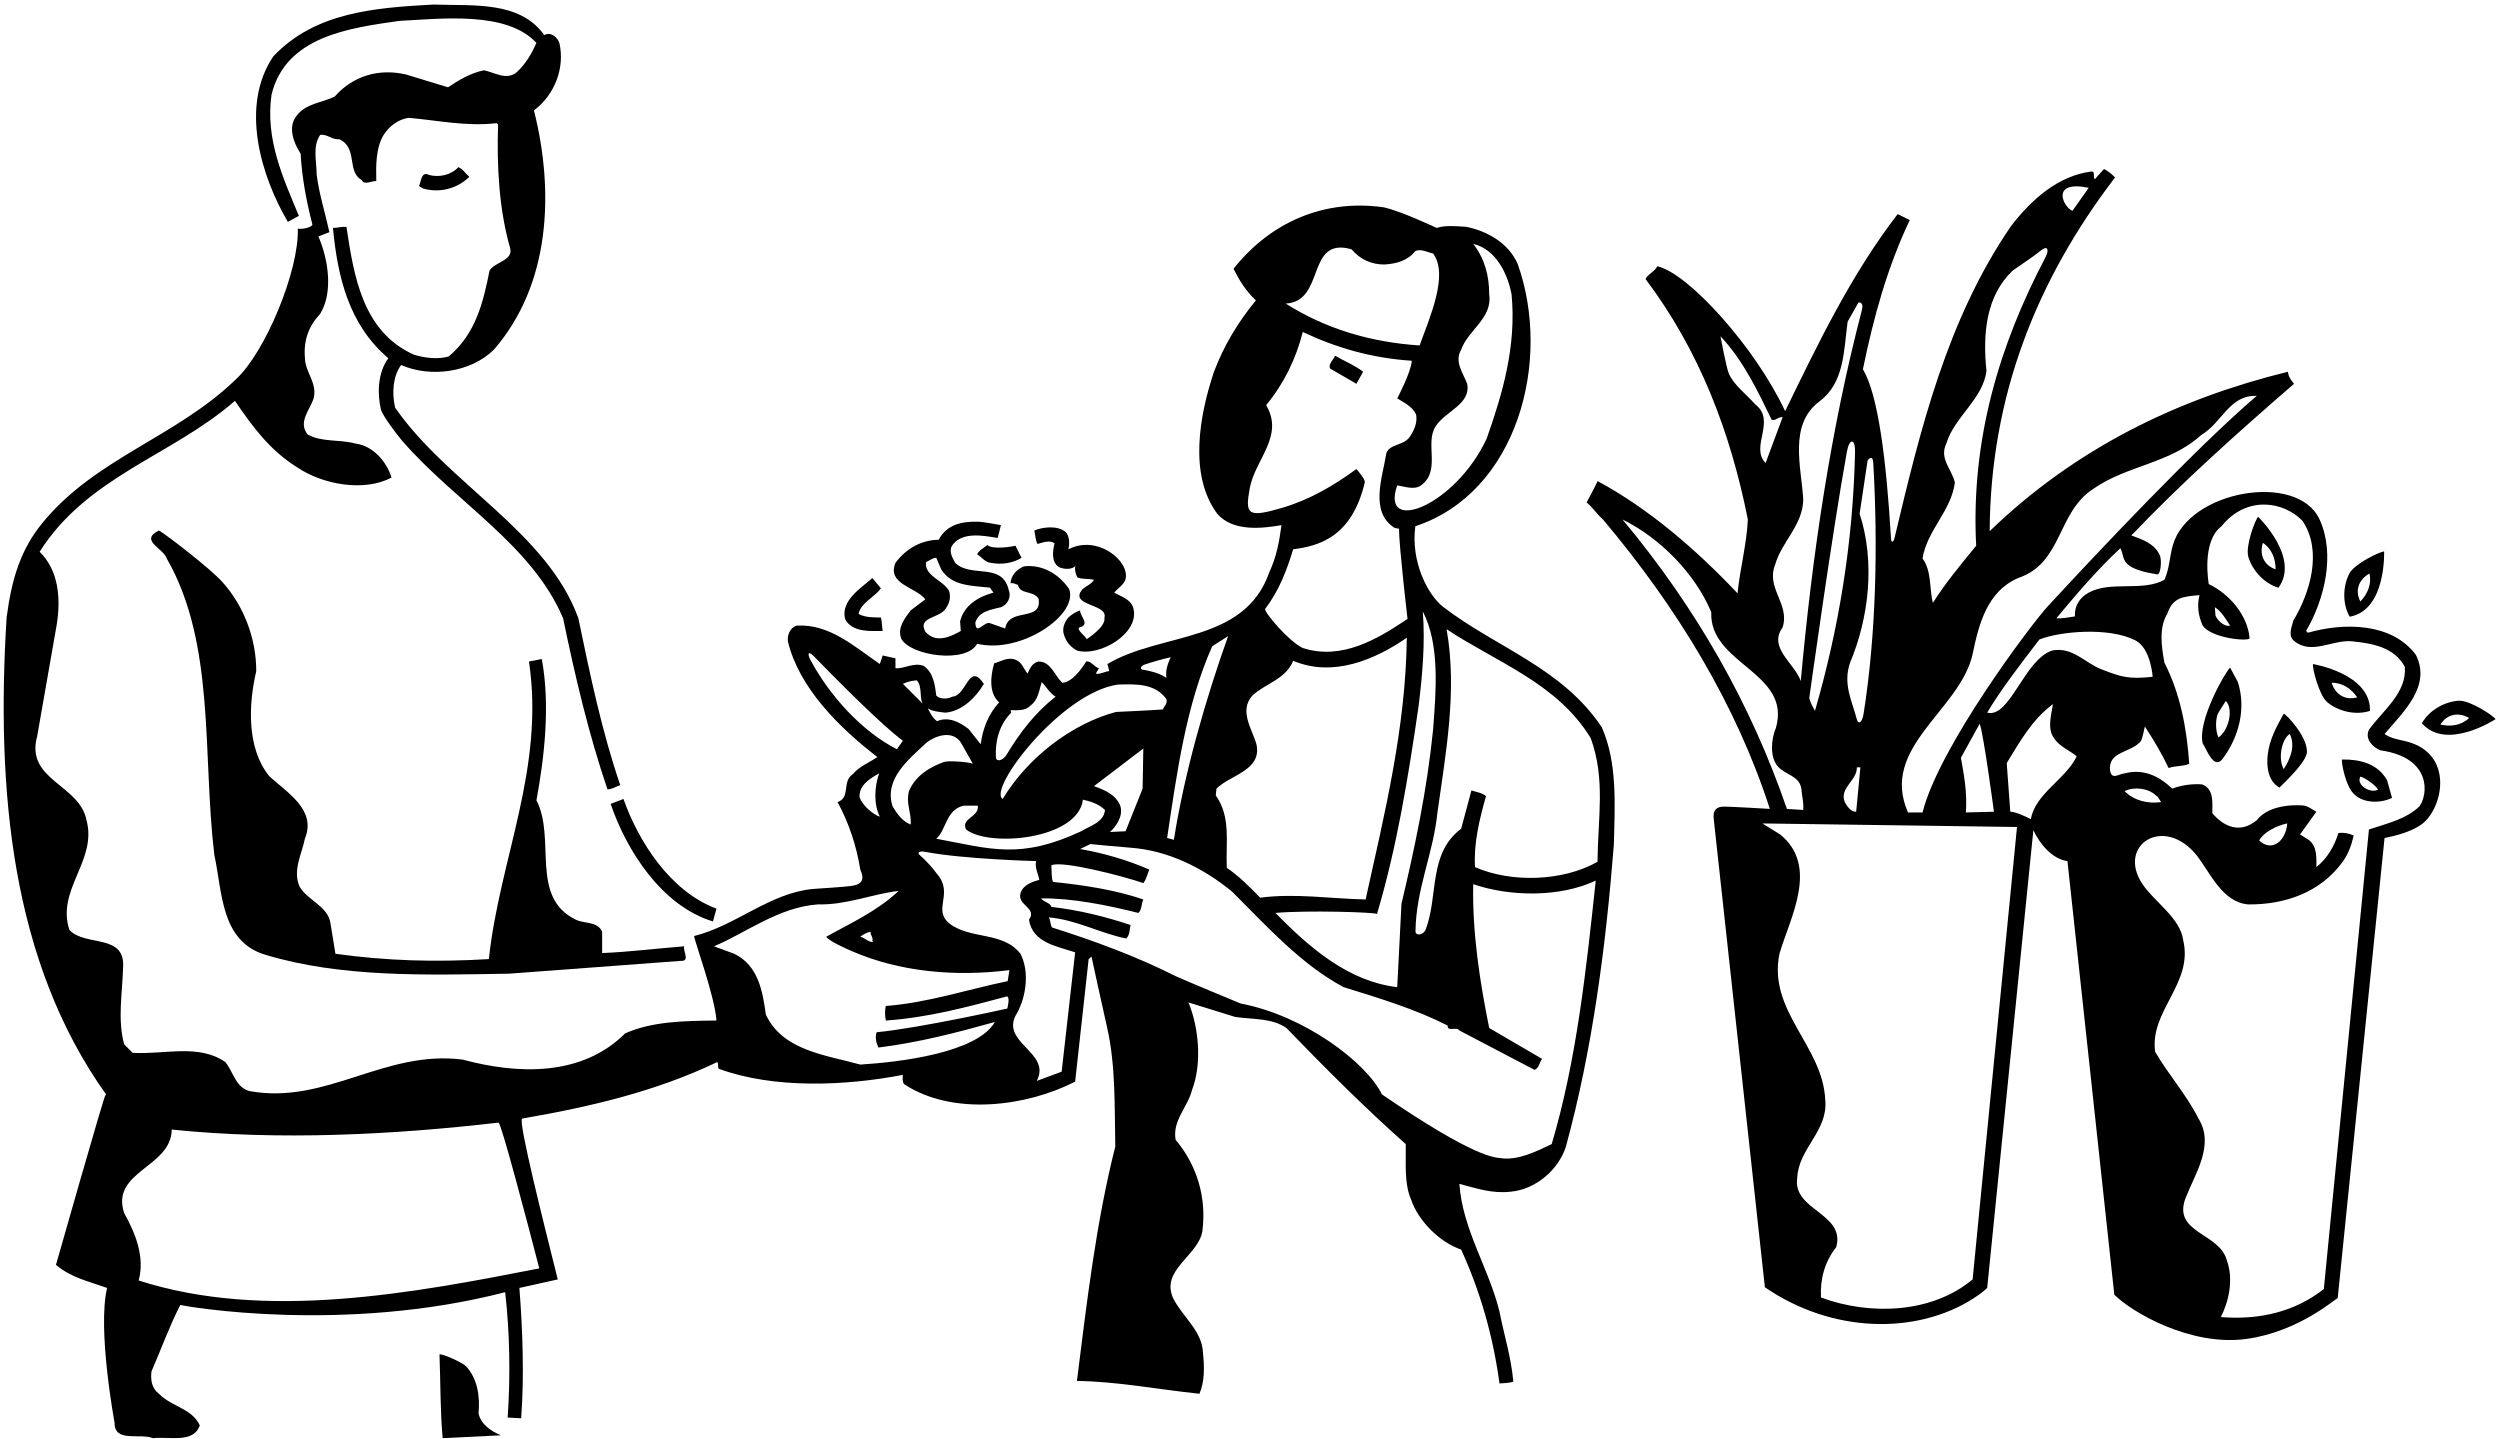 <?xml version="1.0" encoding="UTF-8"?>
<svg xmlns="http://www.w3.org/2000/svg" xmlns:xlink="http://www.w3.org/1999/xlink" width="528pt" height="304pt" viewBox="0 0 528 304" version="1.1">
<g id="surface1">
<path style=" stroke:none;fill-rule:nonzero;fill:rgb(0%,0%,0%);fill-opacity:1;" d="M 195.422 126.586 L 192.344 128.91 C 191.07 130.637 189.496 132.512 190.32 134.836 C 192.152 138.508 204.086 140.234 206.371 135.961 C 215.66 138.199 227.852 129.766 225.797 124.41 C 223.621 121.188 220.094 119.16 216.27 119.613 C 214.77 120.211 213.496 121.488 213.422 123.211 C 214.02 122.988 214.469 123.438 214.996 123.512 C 215.371 125.613 218.219 124.637 219.344 126.438 C 220.172 131.461 213.047 128.16 212.297 132.738 L 209.07 131.613 C 207.871 131.16 206.07 134.387 205.996 131.461 C 206.746 129.062 209.371 128.762 211.395 128.238 C 212.82 127.711 213.645 126.062 213.047 124.637 C 211.695 118.637 205.094 122.16 201.719 118.863 C 201.195 117.812 200.445 116.688 200.969 115.41 C 202.996 112.113 207.797 113.16 210.719 113.613 L 211.395 110.91 C 210.719 110.762 207.586 110.223 206.754 110.195 C 203.375 110.07 199.953 110.68 198.27 113.988 C 194.594 114.062 191.445 115.785 189.121 118.863 C 187.246 123.438 193.469 123.961 195.422 126.586 Z M 200.445 124.785 C 199.094 122.461 195.195 121.637 195.57 118.711 C 196.32 118.41 196.922 117.812 197.746 117.812 L 198.797 120.285 C 201.121 123.887 205.32 123.66 209.07 124.113 L 209.82 125.16 C 206.746 125.988 203.594 127.785 202.77 131.238 L 202.922 133.262 C 200.75 134.5 197.672 135.961 195.422 133.41 C 193.695 130.113 198.719 130.711 199.922 128.238 C 200.594 127.262 200.82 125.91 200.445 124.785 "/>
<path style=" stroke:none;fill-rule:nonzero;fill:rgb(0%,0%,0%);fill-opacity:1;" d="M 208.547 115.113 C 207.797 115.711 206.746 116.238 206.371 117.062 C 207.344 117.66 208.094 118.785 209.219 118.863 C 211.547 119.312 213.945 118.938 215.746 117.812 L 214.469 115.262 C 213.945 115.41 209.672 116.16 208.547 115.113 "/>
<path style=" stroke:none;fill-rule:nonzero;fill:rgb(0%,0%,0%);fill-opacity:1;" d="M 503.523 116.469 C 502.609 116.504 497.391 118.992 496.211 121.07 C 494.781 123.812 494.691 127.508 496.25 130.25 C 504.02 128.871 503.523 116.469 503.523 116.469 Z M 500.43 121.129 C 500.953 123.316 500.023 125.496 498.5 127.035 C 497.281 124.637 498.23 122.344 500.43 121.129 "/>
<path style=" stroke:none;fill-rule:nonzero;fill:rgb(0%,0%,0%);fill-opacity:1;" d="M 222.719 114.738 C 222.344 116.312 221.969 118.637 223.621 119.762 C 224.672 120.285 226.621 120.363 227.219 119.387 C 226.77 119.91 227.309 121.883 227.664 122.004 C 228.707 122.363 229.98 122.184 231.047 122.461 C 230.371 123.66 228.797 123.812 228.121 125.16 C 226.844 128.012 234.074 127.648 233.25 130.5 C 233.625 132.375 229.5 135 229.5 135 C 229.426 134.477 227.219 132.961 227.969 132.512 C 230.371 131.91 228.047 130.188 228.121 128.91 C 227.219 129.211 226.395 129.738 225.645 130.41 C 224.82 131.387 224.219 132.812 224.746 134.16 C 225.195 135.586 226.094 136.637 227.445 137.387 C 232.289 138.812 241.023 133.594 239.297 128.238 C 238.621 126.438 236.746 125.988 235.32 125.16 C 236.145 124.188 237.422 123.438 237.719 122.312 C 238.641 118.438 231.715 112.848 225.645 116.012 C 225.945 114.812 225.871 113.312 225.121 112.41 C 223.395 110.91 220.32 111.285 218.445 112.035 C 218.672 113.012 218.672 114.062 219.121 114.887 C 220.246 114.586 221.672 113.988 222.719 114.738 "/>
<path style=" stroke:none;fill-rule:nonzero;fill:rgb(0%,0%,0%);fill-opacity:1;" d="M 186.422 133.262 C 186.27 132.285 186.27 131.312 186.047 130.41 C 184.395 130.41 182.672 130.41 181.32 129.66 C 181.844 127.262 184.695 126.137 186.047 124.262 L 184.246 122.086 C 181.77 124.262 177.57 126.812 178.469 130.711 C 179.969 133.637 183.871 133.262 186.422 133.262 "/>
<path style=" stroke:none;fill-rule:nonzero;fill:rgb(0%,0%,0%);fill-opacity:1;" d="M 280.918 77.836 L 286.469 81.062 L 287.895 78.512 C 286.02 77.086 283.918 76.262 281.969 75.137 C 281.594 76.035 280.469 76.938 280.918 77.836 "/>
<path style=" stroke:none;fill-rule:nonzero;fill:rgb(0%,0%,0%);fill-opacity:1;" d="M 101.07 298.488 C 101.414 294.727 100.781 291.102 98.441 288.57 C 97.75 287.82 93.719 285.965 92.82 286.035 C 93.043 291.738 92.969 298.188 93.496 303.738 L 105.797 303.137 C 103.77 302.312 101.52 300.812 101.07 298.488 "/>
<path style=" stroke:none;fill-rule:nonzero;fill:rgb(0%,0%,0%);fill-opacity:1;" d="M 46.887 122.832 C 44.422 120.113 35.371 113.086 33.57 112.035 C 29.293 114.137 34.621 115.863 35.219 117.961 C 45.57 135.961 42.719 159.363 45.27 180.59 C 46.996 188.387 46.543 198.812 56.07 201.66 C 72.043 206.465 89.746 205.938 107.594 205.637 L 143.746 202.938 C 145.844 203.09 144.195 200.84 144.496 199.863 C 138.719 200.312 132.797 201.062 127.172 201.285 L 127.172 196.785 C 126.195 194.535 123.422 195.137 121.621 194.238 C 111.797 189.512 117.496 177.137 113.297 169.035 C 115.02 159.66 116.219 148.785 114.422 139.188 L 111.719 139.711 C 115.094 162.363 105.496 181.41 103.246 202.562 C 91.996 203.238 81.645 202.938 70.844 201.438 L 69.793 194.988 C 69.27 191.387 64.996 190.188 63.27 187.262 C 61.77 183.812 63.719 180.438 64.395 177.137 C 66.945 170.91 60.418 167.312 56.82 163.863 C 52.094 158.012 52.469 148.785 54.121 141.738 C 54.121 134.805 51.48 127.902 46.887 122.832 "/>
<path style=" stroke:none;fill-rule:nonzero;fill:rgb(0%,0%,0%);fill-opacity:1;" d="M 150.57 194.613 L 151.32 191.91 C 141.496 188.238 134.82 177.66 131.672 168.738 L 128.969 169.785 C 132.344 179.688 139.77 191.312 150.57 194.613 "/>
<path style=" stroke:none;fill-rule:nonzero;fill:rgb(0%,0%,0%);fill-opacity:1;" d="M 482.32 150.738 C 480.82 153.438 479.32 156.137 478.945 159.363 C 478.645 161.91 479.02 164.988 481.418 166.34 C 481.719 165.965 486.594 161.613 487.195 159.137 C 487.645 155.91 482.918 150.887 482.32 150.738 Z M 483.594 155.012 C 484.867 157.562 483.668 160.34 482.32 162.438 C 481 160 482 156 483.594 155.012 "/>
<path style=" stroke:none;fill-rule:nonzero;fill:rgb(0%,0%,0%);fill-opacity:1;" d="M 500.543 150.137 C 500.75 142.25 488.5 140.25 488.5 140.25 C 488.352 141.148 489.742 146.762 491.543 148.336 C 493.945 150.285 497.543 151.113 500.543 150.137 Z M 492.445 144.211 C 494.695 144.137 496.645 145.488 497.844 147.285 C 495.25 148 493.195 146.613 492.445 144.211 "/>
<path style=" stroke:none;fill-rule:nonzero;fill:rgb(0%,0%,0%);fill-opacity:1;" d="M 304.84 128.211 C 301.59 125.719 297.902 118.656 298.918 111.137 C 320.52 104.023 327.816 76.086 320.52 55.711 C 318.57 51.285 314.07 48.812 309.719 47.91 C 307.469 47.762 305.293 47.535 303.418 48.137 C 303.418 48.137 295.992 44.613 292.242 43.785 C 279.57 41.988 268.32 46.938 260.52 56.762 C 261.719 59.16 263.07 61.41 265.246 63.438 C 261.422 68.086 258.422 73.113 256.395 78.512 C 253.395 87.438 250.922 100.336 257.145 108.586 C 260.445 112.262 266.371 111.66 270.645 110.91 C 270.195 114.438 269.52 117.812 268.094 120.812 C 262.844 135.961 245.219 133.488 233.895 140.238 L 234.27 141.738 C 233.297 141.812 232.32 142.488 231.422 142.262 L 232.094 141.137 C 231.121 140.91 230.371 139.488 229.395 139.711 C 228.344 141.438 226.395 144.062 224.371 144.211 C 222.719 142.711 221.969 139.711 219.344 139.711 C 217.996 140.012 217.547 141.137 217.02 142.262 C 216.195 141.285 215.82 139.785 214.469 139.336 C 212.82 138.66 211.246 139.785 209.969 140.086 C 209.219 142.637 208.77 146.387 211.02 148.336 C 208.695 150.887 207.57 153.887 207.121 157.188 L 204.57 153.961 C 202.695 152.535 200.371 151.262 197.895 152.312 C 196.844 151.562 196.395 150.363 195.945 149.613 C 197.07 150.285 198.422 150.363 199.695 150.512 C 203.145 150.211 206.07 147.363 207.797 144.438 C 204.57 139.637 204.195 146.988 201.121 147.137 C 200.219 147.66 198.57 147.738 197.746 146.91 C 197.445 144.586 197.145 142.035 195.047 140.613 C 192.871 139.863 190.996 141.285 189.121 141.137 L 189.121 139.035 L 186.422 138.438 L 185.82 140.238 C 180.422 136.562 175.172 131.688 168.195 132.137 C 166.922 132.586 166.246 134.012 166.395 135.438 C 168.719 145.188 177.121 153.586 185.297 159.887 C 183.57 161.09 181.621 161.762 180.121 163.488 C 177.719 165.137 179.746 168.363 176.895 169.41 C 179.297 173.84 180.871 178.562 181.695 183.66 C 182.742 185.949 181.789 186.699 180.309 187.02 C 178.824 187.336 173.027 187.625 171.719 187.746 C 162.574 188.59 155.387 195.523 146.594 197.688 C 146.672 198.738 150.945 210.363 151.32 215.535 C 144.57 215.613 137.82 215.688 132.047 218.238 C 122.895 227.387 109.395 226.938 97.695 223.785 C 81.195 221.688 68.969 233.312 52.844 230.465 C 49.77 229.785 49.32 226.41 47.594 224.312 C 41.969 220.41 34.918 222.738 28.02 222.363 L 26.219 220.562 C 24.793 215.238 25.844 209.84 25.996 204.363 C 26.52 197.09 18.043 200.012 14.668 196.41 C 11.82 187.938 20.594 181.715 18.27 173.238 C 16.844 165.66 5.293 164.762 7.844 155.535 L 11.969 131.988 C 12.871 126.438 12.418 120.512 8.371 116.535 C 18.496 100.562 36.27 96.285 49.621 84.66 C 53.293 90.062 56.969 95.086 62.746 98.688 C 68.145 102.363 76.918 103.938 82.695 100.863 C 81.645 97.488 78.793 94.113 74.969 93.66 C 71.746 92.762 67.77 93.438 64.918 91.711 C 62.969 89.16 65.371 86.613 66.195 84.285 C 67.168 80.91 64.395 78.66 64.395 75.512 C 64.094 71.836 65.219 68.836 67.621 66.285 C 70.469 61.637 69.27 54.586 67.246 49.938 L 69.57 49.035 C 68.668 44.91 67.395 41.012 66.871 36.812 C 66.871 33.887 65.969 30.961 67.621 28.488 C 69.121 28.262 70.246 29.613 71.594 29.387 C 75.645 31.113 73.168 36.285 76.395 38.012 C 76.918 39.211 78.496 38.16 79.469 38.238 C 79.395 34.785 79.395 31.41 80.895 28.711 C 82.094 26.688 84.121 25.188 86.293 24.887 C 92.445 25.41 98.445 26.762 104.895 26.012 L 105.195 26.312 C 104.895 35.086 105.422 44.387 107.746 52.41 C 108.422 55.035 104.594 55.262 103.395 57.137 C 102.047 63.812 100.547 70.41 94.77 75.285 C 92.445 75.961 89.594 75.586 87.418 74.91 C 76.543 70.035 74.746 58.262 73.168 47.91 C 72.121 47.836 71.293 48.137 70.32 48.137 C 71.293 58.488 73.695 68.613 82.02 75.66 C 79.883 78.531 79.602 82.793 80.449 86.484 C 80.73 87.715 83.965 91.977 84.914 93.07 C 96.211 106.082 112.348 115.07 118.922 130.562 C 121.469 142.863 124.32 155.012 128.297 166.715 C 129.27 166.715 130.094 166.113 130.996 165.812 C 127.094 154.41 124.621 142.488 122.145 130.562 C 115.547 112.336 94.543 102.137 83.445 86.086 C 82.77 83.086 82.918 79.562 84.719 77.086 C 90.793 79.785 99.344 78.738 104.297 73.863 C 116.219 60.137 117.121 40.637 112.77 23.312 C 117.195 20.012 119.297 14.312 118.172 9.211 C 117.871 8.012 116.371 6.586 114.945 7.41 C 109.77 0.137 99.945 1.262 91.543 0.961 C 79.02 1.637 66.496 2.613 57.719 11.91 C 50.594 22.488 55.168 37.262 60.793 46.863 L 63.121 45.586 C 59.82 37.637 55.996 29.461 57.344 20.012 C 60.344 7.637 73.844 5.91 84.344 4.41 C 93.148 3.977 107 2.25 113.297 9.062 C 112.32 11.238 111.121 13.41 109.172 15.211 C 106.996 17.086 104.445 15.285 102.195 14.836 C 99.418 15.438 96.945 16.863 94.621 18.438 L 85.77 15.738 C 79.996 14.387 74.52 16.035 70.695 20.387 C 67.996 21.738 64.543 21.812 62.594 24.512 C 60.719 26.91 62.07 30.285 63.496 32.461 C 63.766 37.629 64.777 42.734 65.969 47.387 C 66.094 47.867 64.094 48.512 62.895 48.285 C 63.195 57.137 56 74.5 49.77 80.16 C 37.137 92.379 20.188 96.719 8.969 110.43 C 4.406 116.012 2.496 122.086 1.395 130.41 C -0.855 166.938 2.371 203.012 22.395 231.137 L 22.246 231.363 C 22.094 230.988 11.82 267.137 11.82 267.137 C 14.969 269.84 18.871 270.66 22.621 272.012 C 20.52 280.785 24.195 300.438 24.195 300.438 C 24.121 304.785 29.594 302.613 32.293 303.738 C 35.82 303.363 40.918 304.863 42.195 301.039 C 40.543 297.438 36.27 297.137 33.57 294.363 C 32.07 293.238 31.77 291.512 31.996 289.637 C 34.02 284.988 35.746 280.188 38.07 275.613 C 39.195 275.91 72.5 281.75 106.695 272.91 C 107.672 281.613 107.82 290.465 107.219 299.387 L 110.07 299.539 C 110.746 290.535 110.371 280.785 109.695 272.012 L 117.797 270.215 C 115.094 259.34 109.27 236.418 110.293 236.242 C 124.664 233.762 138.656 230.473 151.469 224.312 C 151.844 224.688 151.469 225.438 151.844 225.738 C 163.469 230.012 178.621 229.34 190.695 227.012 C 190.547 227.535 190.68 228.797 190.938 228.969 C 201.234 235.762 216.828 233.707 227.07 228.438 L 229.922 202.562 L 230.52 202.035 C 230.52 202.035 233.141 214.055 233.816 216.984 C 235.656 225 235.379 233.922 235.547 242.16 C 231.496 258.137 229.547 274.938 227.445 291.66 C 235.77 291.738 244.695 293.465 253.32 294.363 C 254.445 291.812 254.371 288.59 254.07 285.738 C 253.922 281.09 249.719 278.09 247.77 274.188 C 245.07 268.262 252.945 265.262 253.922 260.16 C 254.895 252.965 252.797 246.062 248.297 240.738 C 247.547 236.688 250.844 233.84 251.746 230.238 C 253.922 224.613 253.172 216.887 250.996 211.715 L 260.895 214.785 C 264.645 215.312 268.695 215.012 271.695 217.113 C 279.945 225.66 287.969 233.688 296.895 241.637 C 296.969 245.613 296.52 249.887 298.02 253.34 C 299.52 257.84 304.094 262.41 308.594 263.91 C 312.645 272.762 315.344 282.215 316.695 292.188 C 317.668 292.113 318.645 292.113 319.617 291.812 C 319.168 286.715 317.668 281.988 316.695 277.035 C 314.445 267.812 308.895 259.715 308.219 250.035 C 311.742 250.938 315.043 252.137 319.02 251.688 C 324.27 251.238 329.145 247.113 330.719 242.16 C 336.27 221.84 339.117 200.312 340.844 178.41 C 341.07 169.715 341.594 161.09 338.293 153.586 C 329.883 141.004 316.07 136.816 304.84 128.211 Z M 113.895 267.887 C 87.418 273.062 55.996 279.062 29.293 270.438 C 30.645 265.34 28.543 260.387 26.219 256.188 C 23.293 247.34 36.195 246.59 36.27 238.562 C 58.914 240.906 83.066 239.672 105.289 237.094 C 105.809 237.035 111.27 257.688 113.895 267.887 Z M 299.594 149.238 C 300.418 142.562 301.02 135.738 300.492 129.137 C 304.168 136.188 303.27 146.086 302.668 154.113 C 301.395 166.785 298.844 178.863 295.992 190.863 L 295.094 208.488 C 284.895 207.285 276.793 200.387 269.367 192.812 C 275.969 192.215 290.52 192.66 290.82 193.035 C 295.02 178.938 297.418 164.16 299.594 149.238 Z M 309.867 81.062 C 309.043 78.812 307.094 76.41 308.594 73.863 C 310.02 69.738 315.27 67.188 314.52 62.16 C 314.52 58.188 313.543 54.586 311.145 51.512 C 315.945 52.637 318.418 57.812 319.242 62.16 C 320.293 73.035 317.367 83.086 313.992 92.613 C 307.426 106.809 291.426 113.062 295.094 102.512 C 296.668 102.738 298.695 103.562 300.117 102.512 C 304.395 99.438 300.867 93.66 303.195 90.062 C 305.219 86.836 310.695 85.41 309.867 81.062 Z M 285.418 52.637 C 287.293 54.812 289.617 55.863 292.395 55.863 C 294.945 55.711 297.344 55.035 298.918 53.012 C 300.195 52.488 301.469 53.312 302.668 53.535 C 306 58 301.992 66.961 299.82 72.961 C 289.469 72.285 279.945 69.438 271.543 64.113 C 280.02 63.66 275.742 49.938 285.418 52.637 Z M 273.117 116.012 C 278.145 115.336 285.5 113.75 288.27 101.762 C 287.969 100.711 287.145 99.887 286.469 99.062 C 281.633 102.605 276.539 105.559 270.883 107.227 C 263.516 109.395 262.926 108.75 263.941 103.148 C 265.059 96.98 271.289 92.191 267.418 85.562 C 271.242 80.91 273.719 75.738 275.145 70.113 C 282.27 73.488 289.844 75.66 298.168 76.188 C 298.02 78.66 295.094 84.137 295.094 84.137 C 296.52 85.035 298.32 85.863 299.07 87.512 C 299.445 89.238 298.617 91.035 297.645 92.387 C 296.293 94.188 293.367 93.738 292.77 95.836 C 292.02 100.711 289.168 108.137 294.57 111.512 L 295.469 111.66 C 295.469 115.336 297.27 130.711 297.27 130.711 C 290.82 135.062 283.32 139.488 275.145 136.863 C 272.145 135.438 266.969 129.285 267.195 128.613 C 270.117 124.785 271.77 120.438 273.117 116.012 Z M 264.496 146.91 C 267.344 144.285 271.543 143.461 273.117 139.562 C 281.445 143.086 290.293 139.41 297.117 134.688 C 296.895 153.812 292.395 171.965 288.418 189.965 C 280.992 189.812 273.57 188.613 266.145 189.59 C 263.895 187.262 261.645 185.012 259.094 183.285 C 258.871 177.738 259.996 172.562 256.77 167.988 L 256.922 166.562 C 259.844 163.637 266.445 162.738 265.395 157.34 C 264.57 154.113 261.57 150.211 264.496 146.91 Z M 259.375 134.352 C 254.648 147.625 250.172 163.113 247.922 177.363 L 246.496 176.988 C 248.594 163.035 250.469 149.012 256.02 136.488 Z M 241.707 140.371 C 243.496 139.773 245.332 139.238 247.246 138.812 C 246.645 140.16 246.121 141.512 246.344 143.16 C 244.812 142.141 243.062 141.719 241.266 141.414 C 240.688 141.316 240.973 140.617 241.707 140.371 Z M 236.07 144.586 C 239.969 144.438 244.02 144.363 246.344 147.66 C 246.645 148.562 245.895 149.086 245.594 149.836 C 242.52 150.062 235.695 150.363 235.695 150.363 C 226.469 152.836 217.172 159.812 211.77 168.738 C 208.5 166.75 224.07 146.312 236.07 144.586 Z M 236.594 170.16 C 235.621 167.762 233.145 166.785 231.047 166.035 L 241.469 158.09 L 241.32 166.562 L 237.719 175.562 L 234.422 175.715 C 235.547 174.738 237.344 172.41 236.594 170.16 Z M 213.57 150.512 L 213.422 149.988 C 214.621 149.988 216.496 150.211 217.547 149.086 C 219.344 147.812 219.422 145.785 220.02 144.062 C 220.996 145.035 221.672 146.387 222.945 147.137 C 218.613 150.512 215.336 154.816 212.641 159.32 C 211.742 160.82 210.391 160.875 210.336 159.996 C 210.121 156.57 211.062 153.02 213.57 150.512 Z M 204.047 175.188 C 208.758 178.977 227.605 177.383 228.719 168.887 C 230.371 169.262 232.02 169.785 233.371 171.062 C 233.145 173.688 230.145 174.438 228.344 175.562 C 215.52 181.535 209.395 179.332 197.746 177.137 C 199.844 175.34 199.77 170.988 203.52 170.16 L 206.52 170.16 C 206.82 172.637 202.844 172.785 204.047 175.188 Z M 195.719 156.812 C 197.672 155.312 201.195 154.188 202.922 156.812 L 205.469 161.312 C 204.797 160.938 200.297 160.582 199.32 160.941 C 196.258 162.066 193.336 163.844 191.969 167.09 C 191.297 169.785 192.496 171.438 192.344 174.137 C 190.621 173.535 189.422 171.812 188.52 170.312 C 186.645 164.535 191.895 160.41 195.719 156.812 Z M 193.621 143.688 C 194.82 144.961 194.145 147.062 194.82 148.562 L 190.695 144.438 C 191.594 143.988 192.57 143.762 193.621 143.688 Z M 171.125 139.301 C 170.598 138.309 170.535 137.215 171.895 138.609 C 176.359 143.195 186.438 153.391 190.695 156.438 L 189.422 158.238 C 181.992 154.457 175.152 146.867 171.125 139.301 Z M 181.547 168.363 C 181.32 165.887 183.871 164.312 185.672 163.34 C 184.695 166.113 184.469 169.785 185.82 172.488 C 184.695 172.188 182.145 170.238 181.547 168.363 Z M 187.094 215.535 C 195.871 214.938 204.344 212.688 212.672 210.438 C 213.344 210.66 212.824 212.547 212.75 213 C 212.75 213 194.371 217.113 185.145 218.012 C 184.77 219.062 185.07 220.34 185.52 221.238 C 193.996 220.188 202.094 218.09 210.121 215.84 C 206.383 222.344 190.148 224.316 181.695 224.84 C 174.422 222.812 165.27 221.91 161.746 214.262 C 161.07 209.387 160.172 203.91 155.07 201.438 L 150.797 199.863 C 157.547 197.012 164.445 191.613 172.695 191.012 C 178.844 191.16 184.02 188.84 189.797 188.16 C 185.145 192.512 179.746 194.91 174.496 197.84 C 175.094 198.812 179.188 200.566 179.938 200.895 C 189.906 205.223 201.613 206.352 213.195 204.887 L 212.82 207.215 C 204.496 208.938 195.945 211.785 187.094 212.465 C 186.871 213.137 186.871 214.637 187.094 215.535 Z M 184.395 198.965 C 183.344 198.965 182.672 198.062 181.695 197.84 C 182.371 197.312 183.047 196.938 183.871 196.785 C 183.797 197.535 184.469 197.988 184.246 198.738 Z M 224.219 226.34 L 218.969 228.285 C 222.195 222.137 210.797 220.188 214.844 213.887 C 216.719 210.438 217.469 205.188 215.52 201.438 C 211.77 196.637 204.945 198.512 200.445 194.988 C 196.922 191.988 201.5 188.75 197.895 184.562 C 196.883 183.176 195.566 181.754 194.191 180.535 C 193.629 180.039 194.27 179.684 195.422 179.91 C 203.41 181.461 218.82 181.863 218.82 181.863 C 218.52 183.363 219.27 184.488 219.496 185.84 C 217.996 186.215 216.047 186.887 215.52 188.688 C 214.844 191.238 219.121 191.762 217.32 194.238 C 218.07 199.188 223.395 199.863 227.07 201.137 Z M 327.719 241.637 C 324.637 243.094 320.629 245.141 316.984 244.605 C 315.754 244.426 311.75 244.75 291.867 231.137 C 288.57 224.387 275.5 214.5 262.02 211.938 C 262.02 211.938 249.453 206.742 248.297 206.16 C 239.938 201.957 231.152 198.719 222.195 195.887 C 221.82 195.438 221.875 194.199 221.5 193.75 C 227.426 194.273 232.246 197.09 237.871 198.215 C 238.621 197.465 238.547 196.34 238.77 195.363 C 233.371 193.562 227.895 192.215 222.047 191.535 C 221.82 190.637 220.469 190.562 219.871 189.738 C 226.395 189.66 233.82 191.16 240.422 192.812 C 241.172 192.215 241.02 190.863 241.469 189.965 C 235.512 187.93 228.961 186.945 222.496 186.273 C 222.047 186.227 222.121 183.59 222.047 182.762 C 224.145 181.637 237.422 185.09 241.469 186.512 C 242.145 185.688 242.297 184.637 242.746 183.66 C 238.094 181.637 233.219 180.215 228.121 179.312 L 230.297 178.262 C 230.969 178.34 236.191 178.848 238.809 179.039 C 246.664 179.621 254.031 183.25 260.219 188.312 C 267.867 195.965 274.918 203.762 283.77 208.488 C 291.27 210.812 298.77 213.062 305.742 216.59 C 305.668 218.012 307.617 216.738 308.219 217.637 L 324.117 225.965 C 325.094 225.512 325.094 224.387 325.695 223.637 L 314.52 217.113 C 312.57 207.512 310.918 196.938 311.145 186.738 C 319.02 189.438 329.52 189.512 337.02 185.988 C 334.992 204.965 332.969 223.938 327.719 241.637 Z M 337.395 182.012 C 330.117 186.137 319.242 186.512 311.52 183.137 C 311.219 178.035 312.492 172.938 313.844 168.137 C 312.945 167.387 311.82 167.312 310.77 166.938 L 308.594 175.035 C 301.602 180.25 303.82 189.289 301.102 196.309 C 300.609 197.57 298.938 197.715 298.953 196.672 C 299.059 187.781 302.695 180.328 303.57 171.738 C 305.293 159.285 307.844 145.938 305.52 132.887 C 316.02 139.863 328.918 144.285 335.969 155.91 C 339.117 164.613 337.469 172.637 337.395 182.012 "/>
<path style=" stroke:none;fill-rule:nonzero;fill:rgb(0%,0%,0%);fill-opacity:1;" d="M 476.914 109.148 C 476.281 109.805 474.238 115.215 474.824 117.535 C 475.691 120.504 478.184 123.227 481.207 124.129 C 485.859 117.758 476.914 109.148 476.914 109.148 Z M 477.91 114.652 C 479.805 115.867 480.641 118.086 480.605 120.25 C 478.066 119.363 477.16 117.051 477.91 114.652 "/>
<path style=" stroke:none;fill-rule:nonzero;fill:rgb(0%,0%,0%);fill-opacity:1;" d="M 471 141 C 469.875 142.051 464.02 152.387 465.219 157.035 C 465.969 158.012 467.5 162.75 469.418 160.262 C 472.793 155.762 474.445 149.762 472.645 144.062 Z M 468.52 155.762 C 467.961 154.332 467.863 152.543 468.316 150.945 C 468.41 150.617 470.094 148.035 470.094 148.035 C 471.75 149.75 470.75 154.25 468.52 155.762 "/>
<path style=" stroke:none;fill-rule:nonzero;fill:rgb(0%,0%,0%);fill-opacity:1;" d="M 508.109 156.559 C 506.504 156.172 504.855 155.922 503.617 155.012 C 507.742 150.211 513.52 144.812 510.219 138.285 C 505.117 131.461 494.992 131.461 487.418 133.637 L 487.043 133.262 C 490.945 126.586 493.27 117.062 489.895 109.711 C 485.266 99.586 462.219 103.555 458.902 115.152 C 458.219 117.543 458.176 120.203 457.117 122.461 C 452.469 125.012 445.793 122.613 441.145 125.16 C 439.27 126.137 438.07 128.012 438.219 130.188 C 436.945 130.336 435.52 130.711 434.32 130.562 C 438.52 125.535 442.945 120.285 447.82 115.785 C 448.27 116.535 448.27 117.512 448.719 118.336 C 449.637 120.285 453.48 120.965 455.613 121.309 C 456.277 121.414 456.594 118.711 456.219 117.438 C 455.168 114.812 452.395 113.91 450.145 113.086 C 461.094 101.613 472.57 91.41 484.492 81.062 C 483.895 80.312 483.293 79.562 483.219 78.512 C 459.969 84.211 438.367 94.637 420.219 112.188 C 420.367 83.688 430.117 59.16 446.695 37.488 C 446.02 36.738 445.195 36.137 444.367 35.688 L 442.418 37.863 C 441.969 37.41 442.57 36.363 441.82 36.211 C 434.844 37.035 429.145 41.988 424.719 47.762 C 411.172 67.539 405.602 90.605 400.102 113.715 C 399.906 114.531 399.434 114.641 399.391 113.887 C 398.398 97.129 396.68 83.391 393.445 77.988 C 395.695 67.035 398.617 56.387 403.344 46.488 L 400.793 45.211 C 390.969 57.961 383.918 72.66 377.02 86.836 C 370.777 73.434 356.586 57.676 350.02 56.238 C 349.57 57.285 347.844 58.035 347.543 58.938 C 358.945 74.086 365.469 91.262 369.145 109.711 C 368.918 114.887 367.492 120.062 366.969 125.312 C 358.195 116.012 348.145 107.387 337.418 101.613 C 337.043 102.512 335.094 106.113 335.094 106.113 C 336.52 107.312 337.117 108.438 338.543 109.711 C 354.219 128.312 366.668 148.785 373.793 170.84 C 373.793 170.84 365.008 170.309 363.867 170.363 C 362.73 170.418 361.66 170.941 361.945 173.012 L 372.742 271.863 C 386.93 281.633 404.723 281.926 416.754 274.254 C 418.715 273.004 419.695 272.012 419.695 272.012 L 429.445 175.34 C 430.793 178.188 433.344 181.41 436.645 181.863 L 446.543 273.438 C 450.242 277.133 462.641 284.414 474.469 282.781 C 485.652 281.23 493.355 274.141 493.719 274.188 L 503.617 176.988 C 506.078 176.496 508.895 175.758 511.125 174.32 C 515.945 171.223 518.629 159.117 508.109 156.559 Z M 441.145 39.66 L 437.695 44.535 C 435.75 43.75 432.965 37.992 441.145 39.66 Z M 411.07 93.66 C 412.719 88.113 418.793 84.285 419.543 78.363 C 418.719 70.41 419.469 62.461 425.094 57.137 C 427.086 55.723 429.156 54.41 431.09 52.863 C 432.43 51.789 432.879 52.691 431.941 54.469 C 422.277 72.844 416.207 92.898 417.367 115.262 C 414.367 118.938 410.844 123.137 408.219 127.336 C 407.469 124.336 407.992 120.586 406.043 117.961 C 406.945 112.035 412.117 107.91 412.867 101.91 C 412.27 99.137 409.492 96.887 411.07 93.66 Z M 416.617 138.137 C 417.895 131.988 419.617 124.938 426.219 122.086 C 435.668 118.938 434.395 108.137 442.195 103.188 C 449.32 98.238 458.242 97.938 464.918 91.863 C 469.418 89.16 470.844 83.387 476.617 83.613 C 463.805 94.539 442.656 117.043 432.52 128.016 C 428.949 131.879 409.492 157.785 406.043 171.59 L 402.969 171.59 C 396.895 157.785 413.992 150.062 416.617 138.137 Z M 414.145 160.035 L 418.117 152.836 C 419.02 155.535 421.117 171.438 421.117 171.438 L 415.195 171.59 C 415.492 167.465 414.82 163.785 414.145 160.035 Z M 394.438 97.242 C 394.438 97.242 395.523 95.781 395.637 97.77 C 396.633 115.188 396.254 133.879 393.582 150.801 C 393.309 152.523 392.496 153.18 392.156 151.887 C 391.137 148.008 389.172 144.438 390.742 139.938 C 394.645 130.637 396.125 118.852 392.75 108.5 Z M 392.918 162.062 L 392.02 171.438 C 390.895 171.512 390.07 170.238 389.617 169.41 C 388.418 166.34 392.242 164.91 392.168 162.062 Z M 383.32 150.137 C 382.945 149.461 382.344 148.41 382.117 147.438 C 382.117 147.438 386.969 112.434 390.062 95.422 C 390.598 92.465 391.852 92.57 391.785 95.508 C 391.363 114.734 388.328 132.832 383.32 150.137 Z M 384.219 84.812 C 389.543 80.91 389.395 74.086 390.219 67.938 L 392.508 63.895 C 392.508 63.895 393.711 63.652 393.23 65.496 C 386.645 90.684 382.766 117 380.32 143.836 C 379.043 140.086 373.344 136.785 376.492 132.512 C 378.07 127.488 372.895 124.262 374.918 119.238 C 376.27 114.438 380.77 110.91 380.844 105.512 C 380.469 98.688 377.695 89.762 384.219 84.812 Z M 365.145 78.934 C 364.598 77.727 363.367 71.012 363.367 71.012 C 368.32 76.336 371.168 82.488 374.168 88.637 C 374.918 89.012 375.594 87.961 376.492 88.113 L 372.895 97.785 C 369.52 94.41 375.219 88.863 370.719 85.41 C 368.809 83.25 366.258 81.395 365.145 78.934 Z M 342.668 109.711 C 350.617 113.613 358.043 121.188 361.418 129.285 C 360.969 140.312 378.445 141.961 375.07 153.738 C 374.094 155.988 373.719 159.812 375.445 161.84 C 377.168 163.785 380.094 163.785 380.469 166.715 C 380.543 168.137 380.992 169.488 380.844 171.062 L 377.395 170.84 C 369.82 148.785 358.27 128.387 342.668 109.711 Z M 416.617 270.215 C 407.992 277.41 394.945 277.863 384.594 274.035 C 384.367 270.137 385.418 266.387 387.82 263.387 C 389.77 256.188 378.594 255.66 379.57 248.84 C 379.793 242.535 386.168 238.863 385.492 232.262 C 384.969 220.863 373.344 213.59 375.82 201.438 C 377.992 193.938 384.293 182.988 375.969 176.238 L 372.219 173.91 L 425.992 174.66 Z M 428.918 173.012 C 428.242 172.637 425.543 171.363 424.57 171.438 L 423.82 161.16 C 426.52 156.812 428.992 152.16 433.57 148.711 C 433.344 150.586 432.293 153.738 433.719 155.762 C 434.918 157.715 437.02 158.387 438.594 159.738 C 436.344 164.535 429.82 167.613 428.918 173.012 Z M 433.418 137.387 C 427.492 139.336 424.5 151.75 419.695 150.512 C 422.469 145.785 426.82 140.16 430.719 135.062 C 434.992 133.352 445.371 132.371 451 135.25 C 454.262 136.918 454.645 142.938 454.645 142.938 C 449.5 143.5 447.895 142.938 443.844 141.363 C 440.32 140.012 437.77 136.562 433.418 137.387 Z M 510.969 170.312 C 508.344 172.863 504.75 173.75 500.32 175.188 L 490.793 272.238 C 484.719 277.035 477.145 278.84 469.043 278.16 C 470.77 274.785 471.742 270.137 470.32 266.238 C 468.82 260.312 458.695 260.465 461.617 252.965 C 463.645 247.785 467.77 241.785 464.32 236.238 C 461.844 231.285 457.945 226.938 455.168 222.137 C 453.969 213.438 463.27 207.738 461.094 198.59 C 460.488 193.871 455.055 190.551 452.469 186.688 C 447.016 178.535 456.988 171.949 464.02 180.738 C 466.867 184.488 469.418 190.562 474.82 191.012 C 482.469 191.09 490.043 188.535 494.77 182.012 C 495.969 180.363 496.645 178.488 497.094 176.465 C 496.117 176.012 495.07 175.785 493.867 175.938 C 493.043 178.637 491.617 181.188 489.219 183.137 C 489.219 181.34 489.445 178.715 487.57 177.363 L 485.77 176.238 L 489.219 171.438 C 488.32 170.93 487.336 170.172 486.359 170.109 C 486.035 170.086 479.5 169.5 476.617 173.238 C 473 176.25 469.492 174.438 467.242 171.738 C 467.242 169.41 467.617 166.637 465.07 165.66 C 462.969 165.512 460.719 165.812 458.77 166.562 C 456.07 163.938 452.695 162.285 448.719 163.34 C 447.52 163.41 446.02 164.84 445.645 162.738 C 445.184 158.602 450.066 159.062 452.148 156.527 C 452.445 156.164 452.992 153.438 452.992 153.438 C 454.867 156.285 456.594 159.215 458.02 162.215 C 459.367 161.688 461.02 161.91 462.367 161.312 C 461.844 153.66 460.418 146.387 457.117 139.938 C 456.52 136.637 455.918 132.586 457.719 129.66 C 458.918 126.137 461 126 464.543 125.688 C 463.945 127.938 464.32 130.188 465.219 132.137 C 467.02 134.762 474.594 135.512 475.117 134.836 C 474.742 130.035 470.918 125.461 466.492 123.363 C 466.492 123.363 464.844 114.363 469.195 111.137 C 474.371 104.664 482.23 105.797 486.293 110.012 C 490.57 116.387 487.867 125.238 484.344 131.086 C 484.043 132.363 483.219 134.086 484.344 135.211 C 488.02 138.512 492.52 135.062 496.719 135.438 C 500.992 135.887 505.645 136.637 507.895 140.836 C 508.344 146.312 503.395 149.91 500.32 154.113 C 499.418 156.062 501.07 157.785 502.719 158.465 C 513.75 160 512.77 167.988 510.969 170.312 Z M 448.719 167.09 C 450.594 166.113 453.668 166.41 455.32 167.988 C 455.918 168.363 456.07 168.965 456.445 169.41 C 453.594 169.785 450.742 169.113 448.719 167.09 Z M 477.145 177.512 C 477.969 175.863 480.742 174.363 483.07 173.91 C 482.75 177.75 479.75 180 477.145 177.512 Z M 467.77 128.238 C 469.27 129.211 470.094 130.785 470.992 132.137 C 469.945 132.438 468.445 131.238 467.918 130.035 L 467.77 128.238 "/>
<path style=" stroke:none;fill-rule:nonzero;fill:rgb(0%,0%,0%);fill-opacity:1;" d="M 519.348 147.988 C 516.258 148.176 513.051 150.004 511.5 152.75 C 516.684 158.699 527.059 151.887 527.059 151.887 C 526.562 151.121 521.738 147.93 519.348 147.988 Z M 515.414 153.023 C 516.844 150.742 519.297 150.375 521.473 151.637 C 519.867 153.211 517.516 153.535 515.414 153.023 "/>
<path style=" stroke:none;fill-rule:nonzero;fill:rgb(0%,0%,0%);fill-opacity:1;" d="M 494.617 160.41 C 494.469 161.09 495.445 166.34 497.32 167.84 C 499.27 169.715 502.945 169.637 505.195 168.512 L 504.145 164.762 C 502.117 161.238 498.367 160.34 494.617 160.41 Z M 498.52 164.012 C 499.57 164.312 501.648 165.773 502.25 166.75 C 500.68 167.715 497.5 165.75 498.52 164.012 "/>
<path style=" stroke:none;fill-rule:nonzero;fill:rgb(0%,0%,0%);fill-opacity:1;" d="M 99.121 37.336 C 98.293 36.66 97.695 35.613 96.793 35.312 C 95.219 37.035 92.668 37.488 90.645 36.961 C 88.844 35.988 88.918 38.762 88.469 39.285 L 89.371 39.812 C 92.969 40.863 96.719 39.738 99.121 37.336 "/>
</g>
</svg>
